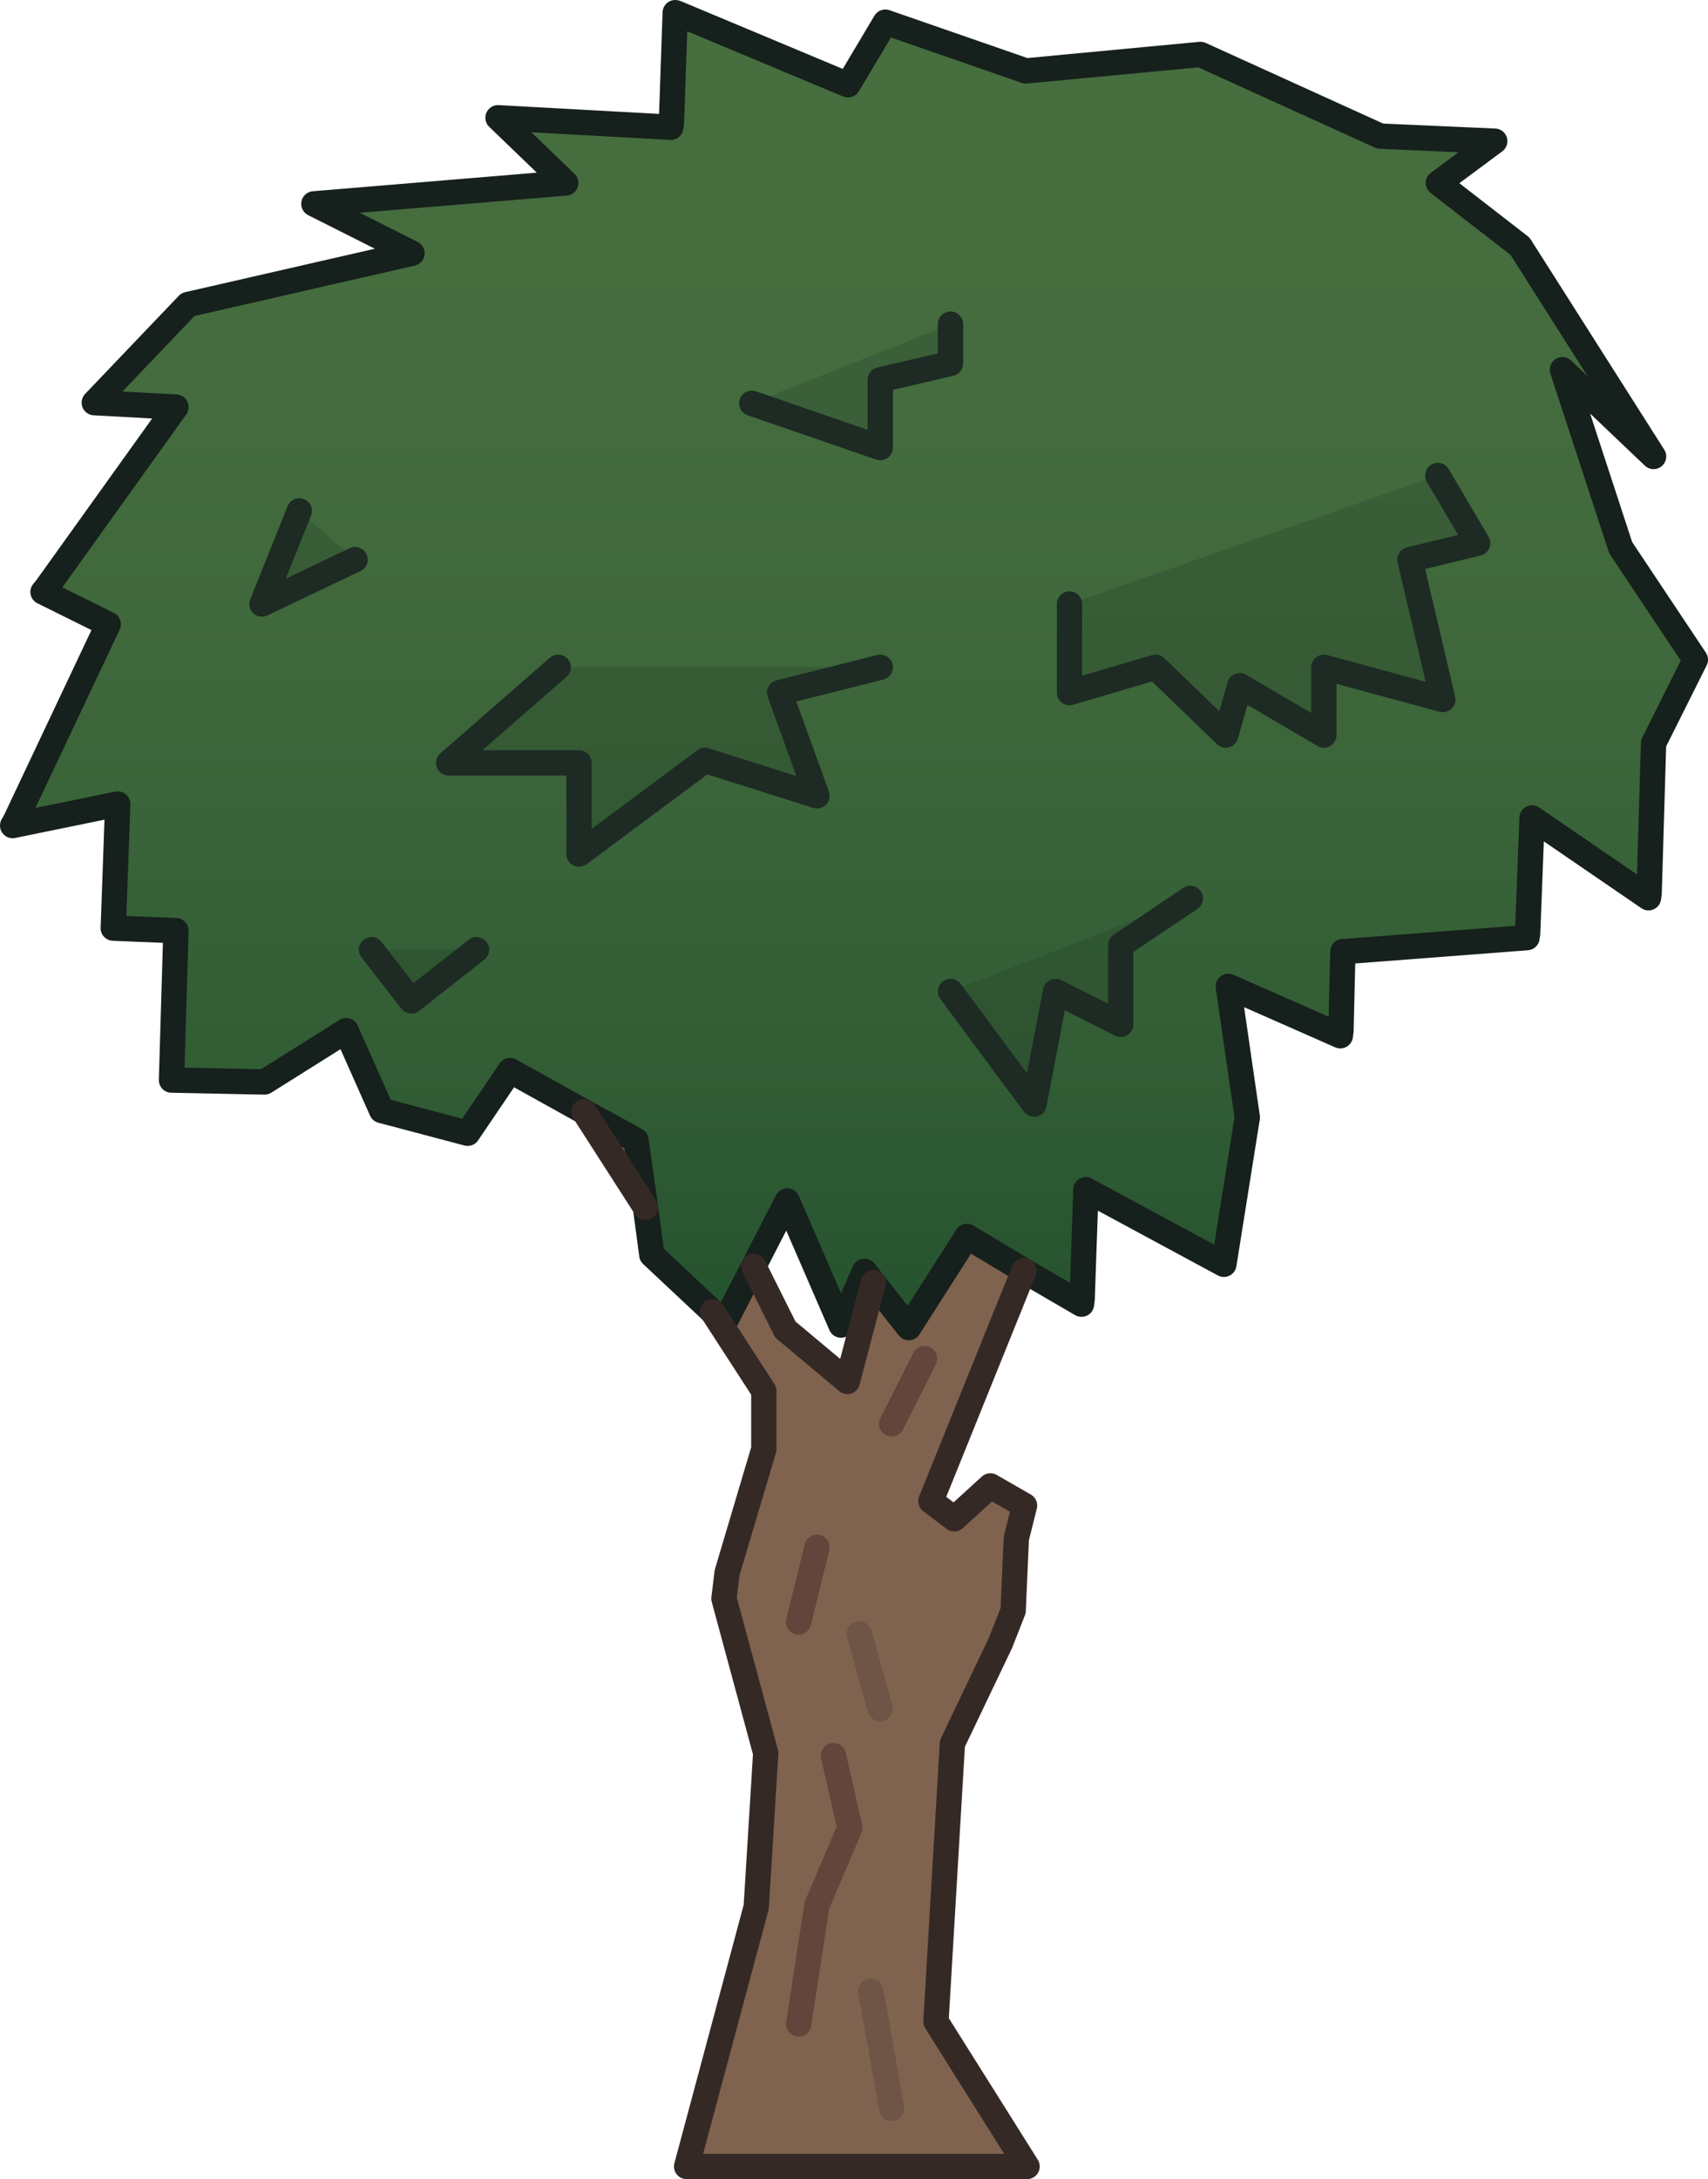 <?xml version="1.0" encoding="UTF-8" standalone="no"?>
<svg xmlns:ffdec="https://www.free-decompiler.com/flash" xmlns:xlink="http://www.w3.org/1999/xlink" ffdec:objectType="shape" height="172.1px" width="134.95px" xmlns="http://www.w3.org/2000/svg">
  <g transform="matrix(1.0, 0.0, 0.0, 1.0, 66.55, 171.15)">
    <path d="M14.35 -70.8 L7.0 -52.6 8.85 -51.2 11.7 -53.8 14.4 -52.25 13.75 -49.65 13.5 -43.95 12.5 -41.4 8.7 -33.45 7.4 -11.5 14.6 -0.05 -12.3 -0.05 -6.8 -20.55 -6.05 -32.7 -9.35 -44.9 -9.1 -46.95 -6.2 -56.7 -6.2 -61.3 -10.25 -67.55 -9.3 -66.7 -7.0 -71.15 -4.5 -66.15 0.4 -62.05 2.45 -69.85 5.25 -66.3 9.85 -73.5 14.35 -70.8 M-15.55 -75.8 L-20.4 -83.35 -16.3 -81.1 -15.55 -75.8 M6.5 -63.85 L3.9 -58.7 6.5 -63.85 M3.9 -4.65 L2.25 -13.9 3.9 -4.65 M1.35 -42.1 L3.0 -36.2 1.35 -42.1 M-0.7 -32.5 L0.6 -26.8 -2.0 -20.7 -3.45 -11.3 -2.0 -20.7 0.6 -26.8 -0.7 -32.5 M-2.0 -48.95 L-3.45 -43.05 -2.0 -48.95" fill="#7f634e" fill-rule="evenodd" stroke="none"/>
    <path d="M-20.4 -83.35 L-26.25 -86.6 -29.6 -81.65 -36.4 -83.45 -39.2 -89.75 -45.65 -85.7 -53.0 -85.85 -52.65 -97.65 -57.6 -97.85 -57.25 -107.65 -65.55 -105.95 -65.35 -106.3 -58.0 -121.85 -63.15 -124.4 -62.9 -124.7 -52.65 -139.0 -52.7 -139.0 -59.1 -139.35 -51.7 -147.1 -34.0 -151.15 -41.75 -155.05 -21.85 -156.7 -27.2 -161.85 -13.55 -161.1 -13.5 -161.45 -13.2 -170.15 -13.05 -170.1 0.45 -164.45 3.4 -169.4 14.5 -165.55 28.3 -166.85 42.5 -160.4 51.55 -160.0 47.1 -156.7 53.55 -151.7 64.1 -135.1 56.9 -141.95 61.5 -127.9 67.4 -119.05 64.1 -112.45 63.75 -100.65 63.7 -100.25 54.5 -106.55 54.15 -97.45 54.1 -97.1 39.7 -96.0 39.55 -96.0 39.4 -89.75 39.35 -89.35 30.5 -93.25 32.0 -82.9 30.15 -71.3 19.4 -77.1 19.25 -77.2 18.95 -68.55 18.9 -68.15 14.35 -70.8 9.85 -73.5 5.25 -66.3 2.45 -69.85 1.8 -70.7 1.75 -70.75 -0.1 -66.5 -4.35 -76.3 -7.0 -71.15 -9.3 -66.7 -10.25 -67.55 -15.05 -72.05 -15.55 -75.8 -16.3 -81.1 -20.4 -83.35" fill="url(#gradient0)" fill-rule="evenodd" stroke="none"/>
    <path d="M-20.4 -83.35 L-26.25 -86.6 -29.6 -81.65 -36.4 -83.45 -39.2 -89.75 -45.65 -85.7 -53.0 -85.85 -52.65 -97.65 -57.6 -97.85 -57.25 -107.65 -65.55 -105.95 -65.35 -106.3 -58.0 -121.85 -63.15 -124.4 -62.9 -124.7 -52.65 -139.0 -52.7 -139.0 -59.1 -139.35 -51.7 -147.1 -34.0 -151.15 -41.75 -155.05 -21.85 -156.7 -27.2 -161.85 -13.55 -161.1 -13.5 -161.45 -13.2 -170.15 -13.05 -170.1 0.45 -164.45 3.4 -169.4 14.5 -165.55 28.3 -166.85 42.5 -160.4 51.55 -160.0 47.1 -156.7 53.55 -151.7 64.1 -135.1 56.9 -141.95 61.5 -127.9 67.4 -119.05 64.1 -112.45 63.75 -100.65 63.7 -100.25 54.5 -106.55 54.15 -97.45 54.1 -97.1 39.7 -96.0 39.55 -96.0 39.4 -89.75 39.35 -89.35 30.5 -93.25 32.0 -82.9 30.15 -71.3 19.4 -77.1 19.25 -77.2 18.95 -68.55 18.9 -68.15 14.35 -70.8 9.85 -73.5 5.25 -66.3 2.45 -69.85 1.8 -70.7 1.75 -70.75 -0.1 -66.5 -4.35 -76.3 -7.0 -71.15 -9.3 -66.7 -10.25 -67.55 -15.05 -72.05 -15.55 -75.8 -16.3 -81.1 -20.4 -83.35" fill="none" stroke="#16201c" stroke-linecap="round" stroke-linejoin="round" stroke-width="2.0"/>
    <path d="M14.35 -70.8 L7.0 -52.6 8.85 -51.2 11.7 -53.8 14.4 -52.25 13.75 -49.65 13.5 -43.95 12.5 -41.4 8.7 -33.45 7.4 -11.5 14.6 -0.05 -12.3 -0.05 -6.8 -20.55 -6.05 -32.7 -9.35 -44.9 -9.1 -46.95 -6.2 -56.7 -6.2 -61.3 -10.25 -67.55 M-15.55 -75.8 L-20.4 -83.35 M2.45 -69.85 L0.4 -62.05 -4.5 -66.15 -7.0 -71.15" fill="none" stroke="#352926" stroke-linecap="round" stroke-linejoin="round" stroke-width="2.0"/>
    <path d="M3.0 -36.2 L1.35 -42.1 M2.25 -13.9 L3.9 -4.65" fill="none" stroke="#6e5545" stroke-linecap="round" stroke-linejoin="round" stroke-width="2.0"/>
    <path d="M3.9 -58.7 L6.5 -63.85 M-3.45 -43.05 L-2.0 -48.95 M-3.45 -11.3 L-2.0 -20.7 0.6 -26.8 -0.7 -32.5" fill="none" stroke="#63463b" stroke-linecap="round" stroke-linejoin="round" stroke-width="2.0"/>
    <path d="M8.55 -145.55 L8.55 -142.45 3.0 -141.15 3.0 -135.8 -7.15 -139.3 8.55 -145.55 M47.05 -133.6 L50.2 -128.25 44.85 -126.95 47.45 -115.9 38.05 -118.45 38.05 -113.1 31.4 -117.0 30.3 -113.1 24.75 -118.45 17.95 -116.45 17.95 -123.45 47.05 -133.6 M27.5 -100.2 L22.0 -96.5 22.0 -90.25 16.85 -92.85 15.15 -83.95 8.55 -92.85 27.5 -100.2 M-38.5 -126.95 L-45.85 -123.45 -42.9 -130.8 -38.5 -126.95 M3.0 -118.45 L-4.95 -116.45 -2.0 -108.3 -10.85 -111.1 -20.8 -103.7 -20.8 -110.9 -31.1 -110.9 -22.45 -118.45 3.0 -118.45 M-28.9 -96.15 L-34.05 -92.1 -37.2 -96.15 -28.9 -96.15" fill="#1d2e20" fill-opacity="0.2" fill-rule="evenodd" stroke="none"/>
    <path d="M-7.15 -139.3 L3.0 -135.8 3.0 -141.15 8.55 -142.45 8.55 -145.55 M47.05 -133.6 L50.2 -128.25 44.85 -126.95 47.45 -115.9 38.05 -118.45 38.05 -113.1 31.4 -117.0 30.3 -113.1 24.75 -118.45 17.95 -116.45 17.95 -123.45 M8.55 -92.85 L15.15 -83.95 16.85 -92.85 22.0 -90.25 22.0 -96.5 27.5 -100.2 M-42.9 -130.8 L-45.85 -123.45 -38.5 -126.95 M-22.45 -118.45 L-31.1 -110.9 -20.8 -110.9 -20.8 -103.7 -10.85 -111.1 -2.0 -108.3 -4.95 -116.45 3.0 -118.45 M-37.2 -96.15 L-34.05 -92.1 -28.9 -96.15" fill="none" stroke="#1d2b24" stroke-linecap="round" stroke-linejoin="round" stroke-width="2.0"/>
  </g>
  <defs>
    <linearGradient gradientTransform="matrix(0.0, -0.063, 0.063, 0.0, 1.0, -118.15)" gradientUnits="userSpaceOnUse" id="gradient0" spreadMethod="pad" x1="-819.2" x2="819.2">
      <stop offset="0.0" stop-color="#25532f"/>
      <stop offset="0.204" stop-color="#325d35"/>
      <stop offset="0.506" stop-color="#3e673b"/>
      <stop offset="0.722" stop-color="#446c3e"/>
      <stop offset="1.0" stop-color="#466e3e"/>
    </linearGradient>
  </defs>
</svg>
